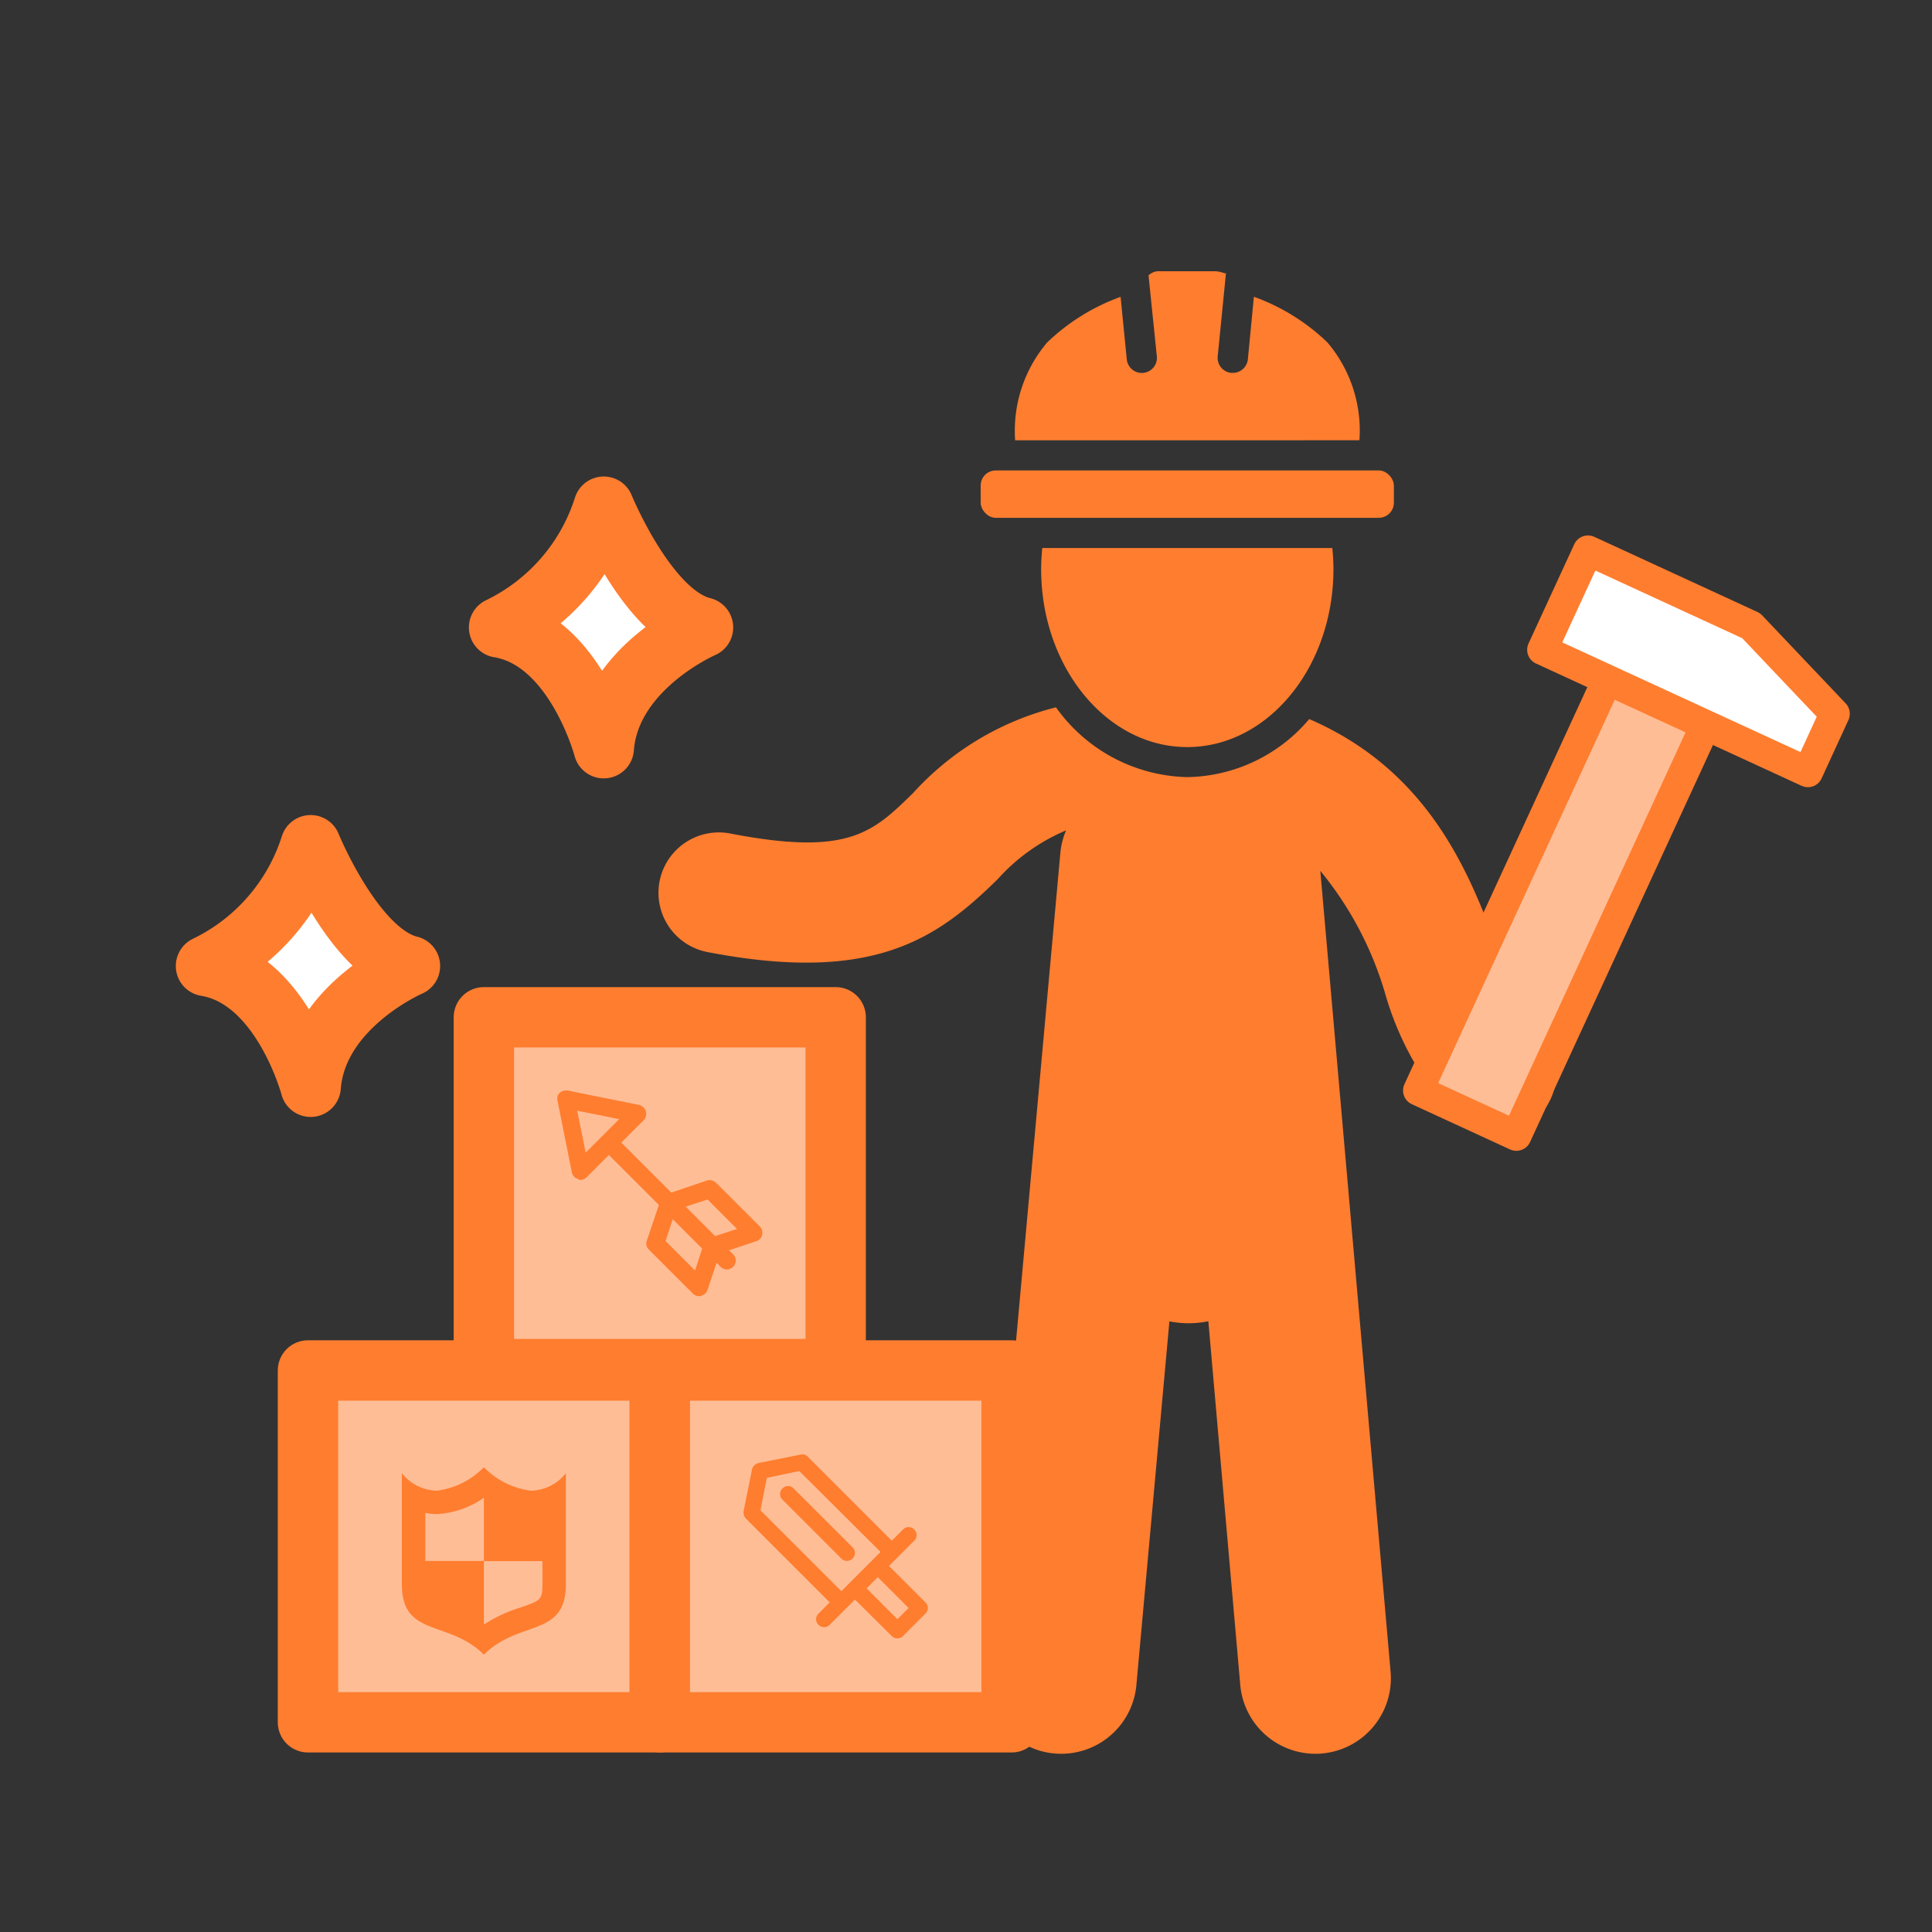 <svg xmlns="http://www.w3.org/2000/svg" xmlns:xlink="http://www.w3.org/1999/xlink" width="64" height="64" viewBox="0 0 64 64"><rect x="0" y="0" width="64" height="64" fill="#333333" stroke="none"/><defs><clipPath id="a"><rect width="64" height="64" fill="none"/></clipPath></defs><g clip-path="url(#a)"><path d="M-144.712,20.785s-3.083,1.333-3.288,4c0,0-.95-3.585-3.467-4a6.686,6.686,0,0,0,3.467-4S-146.55,20.34-144.712,20.785Z" transform="translate(168)" fill="#fff" stroke="#ff7d2f" stroke-linecap="round" stroke-linejoin="round" stroke-width="2"/><path d="M-154.42,32s-3.084,1.333-3.289,4c0,0-.95-3.585-3.467-4a6.686,6.686,0,0,0,3.467-4S-156.259,31.556-154.42,32Z" transform="translate(168)" fill="#fff" stroke="#ff7d2f" stroke-linecap="round" stroke-linejoin="round" stroke-width="2"/><g transform="translate(168)"><rect width="11.654" height="11.654" transform="translate(-157.798 45.399)" fill="#fff"/><rect width="11.654" height="11.654" transform="translate(-157.798 45.399)" fill="#ff7d2f" opacity="0.5"/><rect width="11.654" height="11.654" transform="translate(-157.798 45.399)" stroke-width="2" stroke="#ff7d2f" stroke-linecap="round" stroke-linejoin="round" fill="none"/></g><g transform="translate(168)"><rect width="11.654" height="11.654" transform="translate(-146.144 45.399)" fill="#fff"/><rect width="11.654" height="11.654" transform="translate(-146.144 45.399)" fill="#ff7d2f" opacity="0.5"/><rect width="11.654" height="11.654" transform="translate(-146.144 45.399)" stroke-width="2" stroke="#ff7d2f" stroke-linecap="round" stroke-linejoin="round" fill="none"/></g><g transform="translate(168)"><rect width="11.654" height="11.654" transform="translate(-151.971 33.699)" fill="#fff"/><rect width="11.654" height="11.654" transform="translate(-151.971 33.699)" fill="#ff7d2f" opacity="0.5"/><rect width="11.654" height="11.654" transform="translate(-151.971 33.699)" stroke-width="2" stroke="#ff7d2f" stroke-linecap="round" stroke-linejoin="round" fill="none"/></g><g transform="translate(168)"><path d="M-117.1,34.088a7.8,7.8,0,0,1-1.274-2.6c-.9-2.427-2.209-5.92-6.256-7.668a5.391,5.391,0,0,1-4.037,1.923,5.483,5.483,0,0,1-4.352-2.312,9.514,9.514,0,0,0-4.732,2.838c-1.337,1.308-2.14,2.1-6.058,1.342a2,2,0,0,0-2.342,1.585,2,2,0,0,0,1.585,2.342c5.523,1.066,7.623-.461,9.614-2.412a6.353,6.353,0,0,1,2.268-1.619,2.455,2.455,0,0,0-.187.714l-2.466,27.148a2.5,2.5,0,0,0,2.264,2.717c.077.007.153.01.229.01a2.5,2.5,0,0,0,2.488-2.273l1.094-12.051a3.5,3.5,0,0,0,.626.063,3.453,3.453,0,0,0,.664-.067l1.057,12.047a2.5,2.5,0,0,0,2.487,2.281c.074,0,.148,0,.222-.01a2.5,2.5,0,0,0,2.271-2.709l-2.328-26.529a11.441,11.441,0,0,1,2.139,4.034,10.173,10.173,0,0,0,2.333,4.16,1.993,1.993,0,0,0,1.345.521,1.993,1.993,0,0,0,1.48-.655A2,2,0,0,0-117.1,34.088Z" fill="#ff7d2f"/><path d="M-128.67,24.748c2.67,0,4.842-2.644,4.842-5.895,0-.237-.015-.47-.037-.7h-9.608a6.986,6.986,0,0,0-.038.7C-133.511,22.1-131.339,24.748-128.67,24.748Z" fill="#ff7d2f"/><path d="M-122.967,14.584a4.512,4.512,0,0,0-1.062-3.242,6.853,6.853,0,0,0-2.434-1.511l-.2,2.071a.5.5,0,0,1-.5.45l-.051,0a.5.5,0,0,1-.448-.548l.274-2.757c-.022.033-.161-.062-.388-.062h-1.787a.506.506,0,0,0-.391.136l.276,2.683a.5.5,0,0,1-.448.548.5.5,0,0,1-.548-.448l-.205-2.07a6.882,6.882,0,0,0-2.431,1.509,4.52,4.52,0,0,0-1.062,3.243Z" fill="#ff7d2f"/><rect width="13.688" height="1.569" rx="0.5" transform="translate(-135.514 15.584)" fill="#ff7d2f"/></g><g transform="translate(168)"><rect width="17.654" height="3.582" transform="translate(-121.022 36.124) rotate(-65.267)" fill="#fff"/><rect width="17.654" height="3.582" transform="translate(-121.022 36.124) rotate(-65.267)" fill="#ff7d2f" opacity="0.5"/><rect width="17.654" height="3.582" transform="translate(-121.022 36.124) rotate(-65.267)" stroke-width="1" stroke="#ff7d2f" stroke-linecap="round" stroke-linejoin="round" fill="none"/><path d="M-108.111,25.577l-8.8-4.052,1.515-3.288,5.407,2.491,2.766,2.916Z" fill="#fff" stroke="#ff7d2f" stroke-linecap="round" stroke-linejoin="round" stroke-width="1"/></g><g transform="translate(168)"><path d="M-137.344,53.453a.257.257,0,0,0,0-.372l-1.207-1.207.835-.836a.256.256,0,0,0,0-.371.256.256,0,0,0-.371,0l-.372.371-2.785-2.786a.24.24,0,0,0-.239-.066l-1.393.279a.286.286,0,0,0-.212.212l-.279,1.38a.3.3,0,0,0,.066.238l2.786,2.786-.371.372a.256.256,0,0,0,0,.371.262.262,0,0,0,.186.08.261.261,0,0,0,.185-.08l.836-.836,1.22,1.208a.264.264,0,0,0,.186.079.261.261,0,0,0,.186-.079l.743-.743Zm-1.579-1.208,1.022,1.022-.372.371-1.021-1.021Zm-2.6-3.515,2.693,2.68-1.3,1.3-2.68-2.68.213-1.074Z" fill="#ff7d2f"/><path d="M-142.08,49.679a.257.257,0,0,1,0-.372.256.256,0,0,1,.371,0l1.95,1.95a.256.256,0,0,1,0,.372.26.26,0,0,1-.185.079.261.261,0,0,1-.186-.079Z" fill="#ff7d2f"/></g><path d="M-149.191,36.126a.335.335,0,0,0-.266.074.264.264,0,0,0-.074.266l.473,2.367a.29.29,0,0,0,.207.222c.015.029.044.029.074.029A.291.291,0,0,0-148.57,39l.74-.74,1.656,1.656-.4,1.184a.276.276,0,0,0,.074.3l1.449,1.449a.292.292,0,0,0,.207.089.13.13,0,0,0,.074-.015.3.3,0,0,0,.207-.192l.3-.9.133.134a.291.291,0,0,0,.207.088.291.291,0,0,0,.207-.088.286.286,0,0,0,0-.415l-.133-.133.9-.3a.271.271,0,0,0,.193-.207.283.283,0,0,0-.074-.281l-1.45-1.449a.307.307,0,0,0-.3-.074l-1.183.4-1.656-1.656.739-.74a.306.306,0,0,0,.074-.3.31.31,0,0,0-.222-.207Zm.592,2.056-.281-1.39,1.39.281Zm3.623,3.905-.976-.977.237-.724.917.917.059.059Zm.666-1.139-.976-.976.724-.237.976.976Z" transform="translate(168)" fill="#ff7d2f"/><path d="M-150.419,49.38a2.633,2.633,0,0,1-1.552-.776,2.636,2.636,0,0,1-1.552.776,1.5,1.5,0,0,1-1.165-.582v3.686c0,1.766,1.553,1.165,2.717,2.329,1.164-1.164,2.716-.563,2.716-2.329V48.8A1.5,1.5,0,0,1-150.419,49.38Zm-.369,3.881a4.722,4.722,0,0,0-1.164.543l-.019-.02V51.708h-1.94V50.117a2.316,2.316,0,0,0,.388.039,2.974,2.974,0,0,0,1.552-.543v2.1h1.94v.776C-150.031,53.008-150.109,53.028-150.788,53.261Z" transform="translate(168)" fill="#ff7d2f"/><rect width="64" height="64" fill="none"/></g></svg>